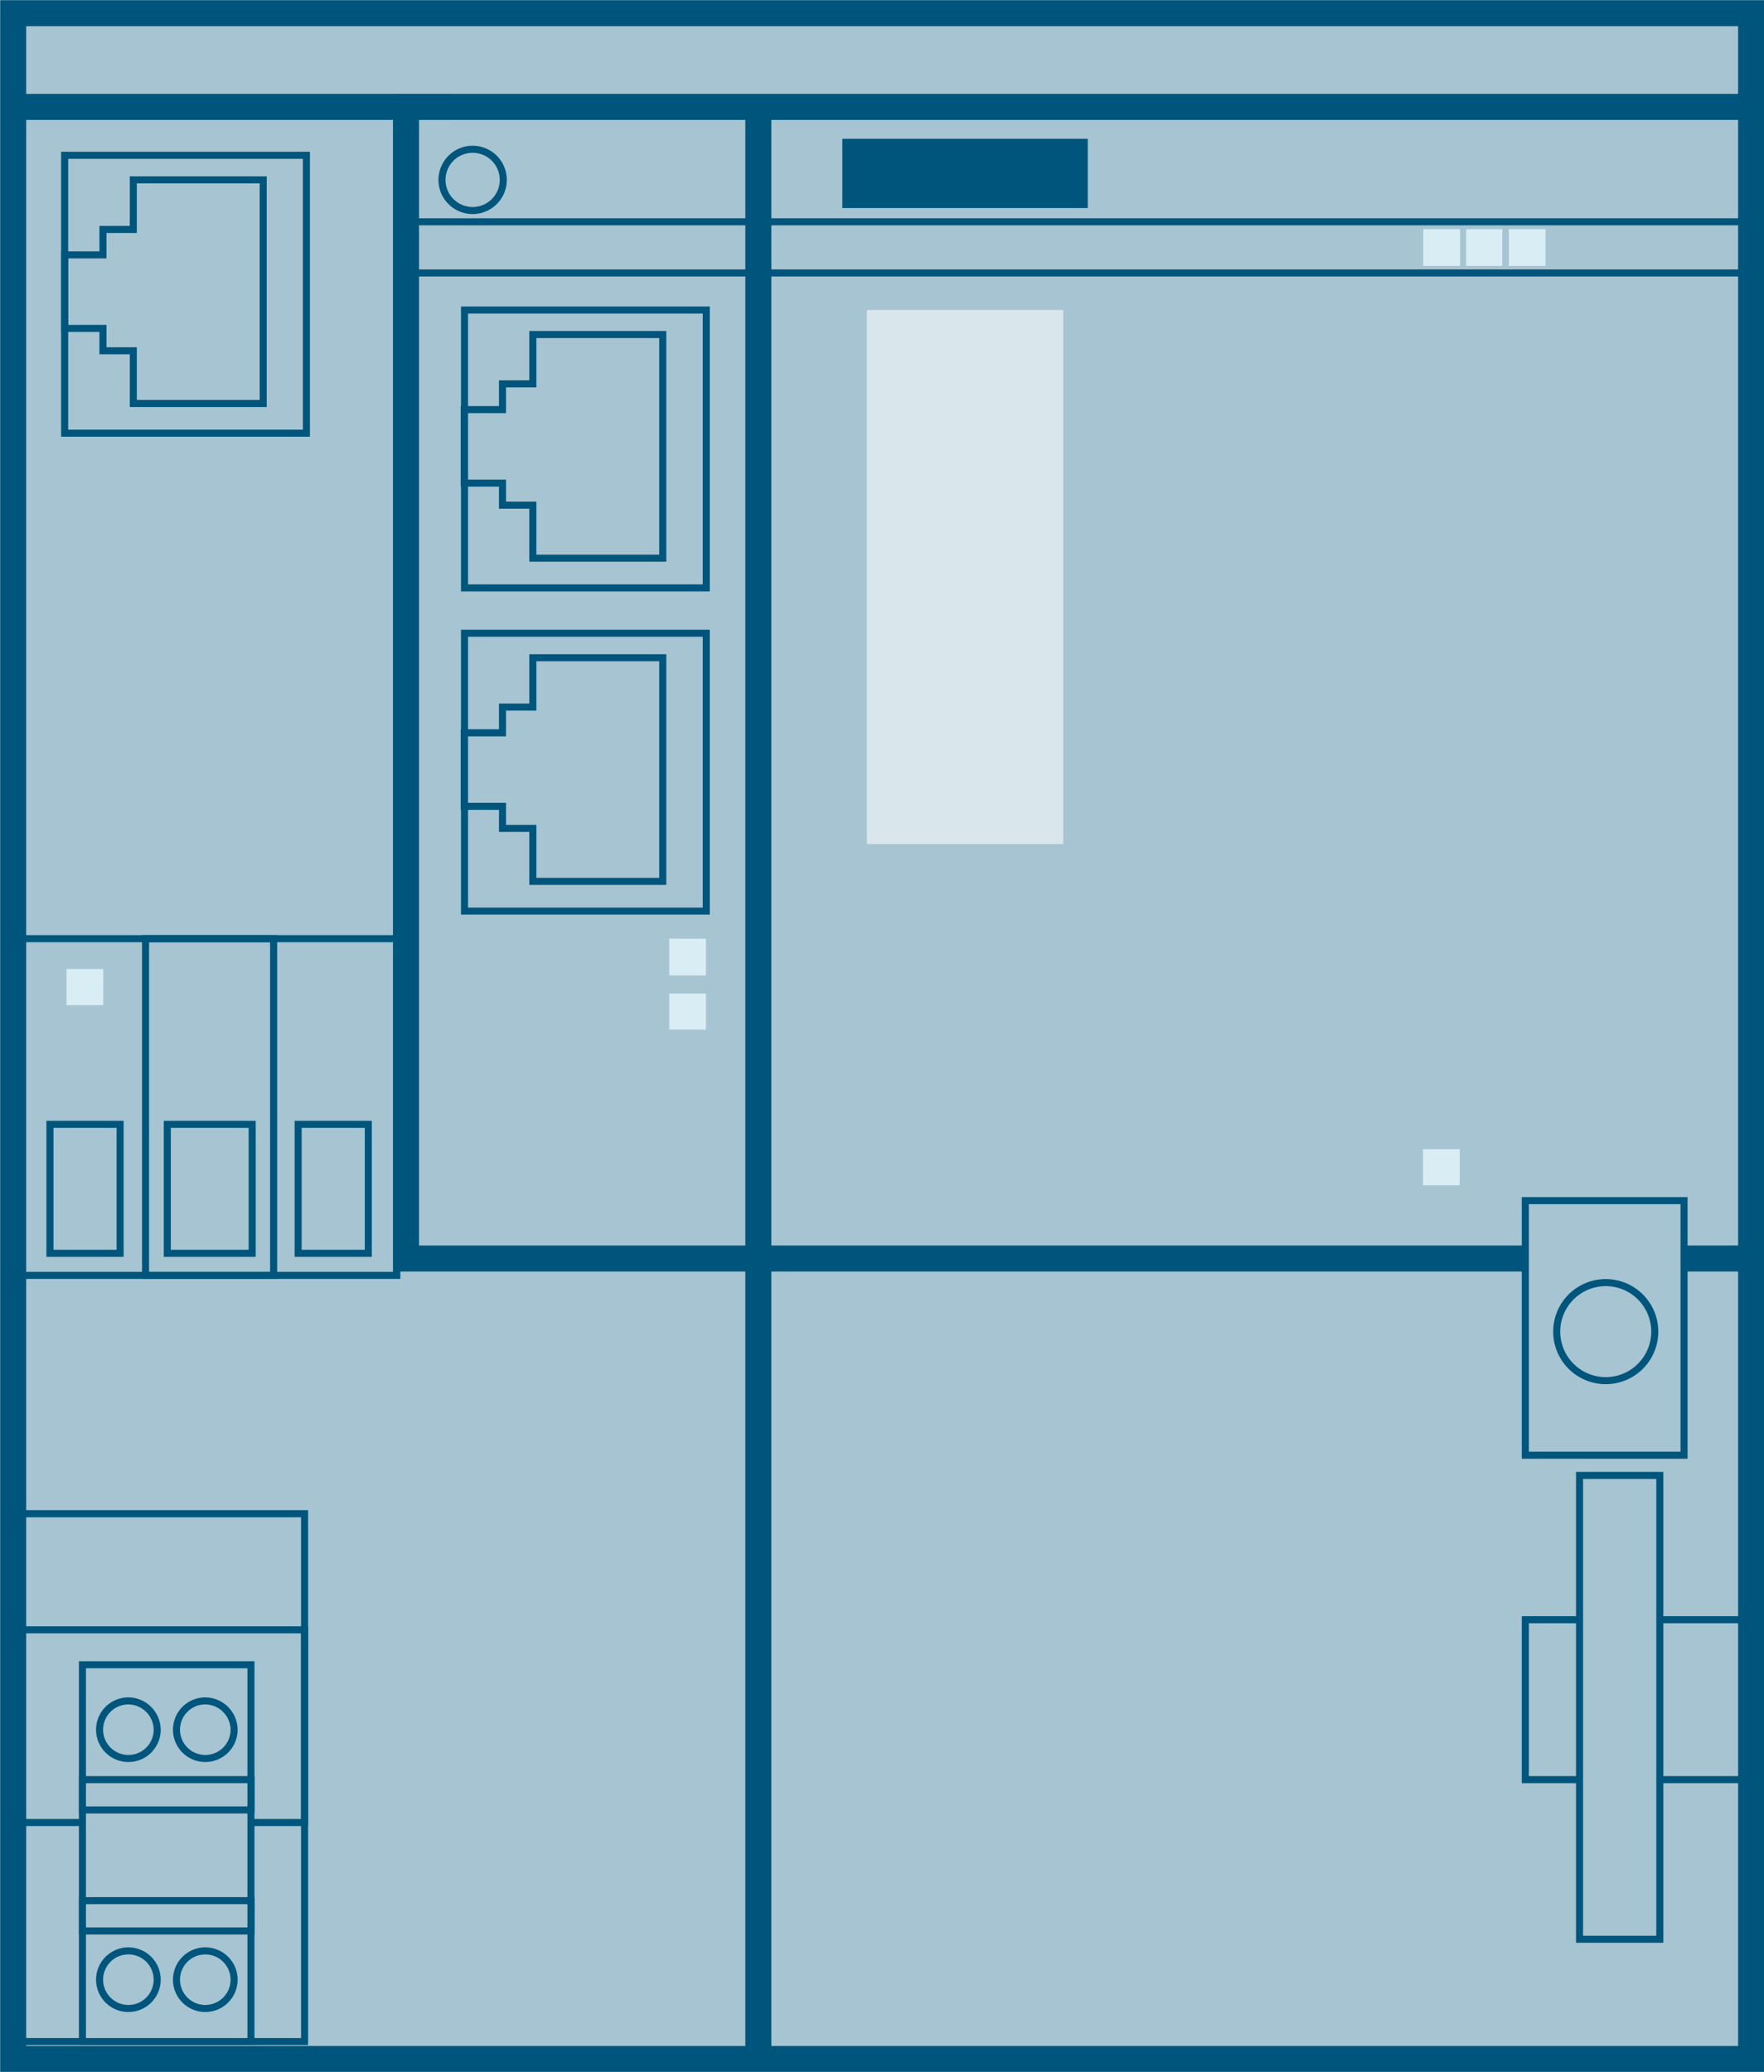 <svg xmlns="http://www.w3.org/2000/svg" viewBox="0 0 57.57 67.63"><defs><style>.cls-1,.cls-7,.cls-8{fill:#a6c4d1;}.cls-2{fill:#d9e6eb;}.cls-3{fill:#d9edf5;}.cls-4,.cls-5{fill:none;}.cls-4,.cls-5,.cls-7{stroke:#00557c;}.cls-4{stroke-width:0.85px;}.cls-5,.cls-7{stroke-width:0.23px;}.cls-6{fill:#00557c;}.cls-8{fill-rule:evenodd;}</style></defs><g id="Original"><rect class="cls-1" x="0.43" y="0.43" width="56.72" height="66.78"/><rect class="cls-2" x="28.29" y="10.12" width="6.41" height="17.43"/><rect class="cls-3" x="46.44" y="37.51" width="1.2" height="1.18"/><rect class="cls-3" x="47.85" y="7.48" width="1.18" height="1.2"/><rect class="cls-3" x="46.45" y="7.48" width="1.2" height="1.2"/><rect class="cls-3" x="49.24" y="7.48" width="1.2" height="1.2"/><rect class="cls-3" x="21.84" y="32.43" width="1.2" height="1.18"/><rect class="cls-3" x="21.84" y="30.64" width="1.2" height="1.2"/><line class="cls-4" x1="14.77" y1="3.49" x2="0.43" y2="3.49"/><line class="cls-1" x1="24.75" y1="3.49" x2="24.75" y2="67.21"/><line class="cls-4" x1="24.75" y1="3.49" x2="24.75" y2="67.21"/><line class="cls-5" x1="13.38" y1="8.91" x2="57.17" y2="8.91"/><line class="cls-5" x1="13.38" y1="7.24" x2="57.17" y2="7.24"/><rect class="cls-6" x="27.49" y="4.53" width="8.01" height="2.26"/><path class="cls-5" d="M384.39,158.88a1,1,0,1,1-1.93,0,1,1,0,0,1,1.93,0Z" transform="translate(-368 -153.27)"/><rect class="cls-5" x="0.43" y="49.41" width="9.51" height="17.23"/><rect class="cls-7" x="0.42" y="30.64" width="12.53" height="10.99"/><rect class="cls-5" x="49.78" y="52.87" width="7.5" height="5.22"/><rect class="cls-7" x="51.55" y="48.16" width="2.62" height="15.14"/><rect class="cls-5" x="0.43" y="53.2" width="9.51" height="6.29"/><rect class="cls-1" x="2.69" y="54.34" width="5.5" height="12.3"/><rect class="cls-5" x="2.69" y="54.34" width="5.5" height="12.3"/><path class="cls-8" d="M373.13,209.73a.94.94,0,1,1-.94-.94.95.95,0,0,1,.94.94" transform="translate(-368 -153.27)"/><path class="cls-5" d="M373.13,209.73a.94.94,0,1,1-.94-.94A.95.95,0,0,1,373.13,209.73Z" transform="translate(-368 -153.27)"/><path class="cls-8" d="M375.64,209.73a.94.94,0,1,1-.94-.94.95.95,0,0,1,.94.94" transform="translate(-368 -153.27)"/><path class="cls-5" d="M375.64,209.73a.94.94,0,1,1-.94-.94A.95.95,0,0,1,375.64,209.73Z" transform="translate(-368 -153.27)"/><path class="cls-8" d="M373.13,217.89a.94.94,0,1,1-.94-.94.94.94,0,0,1,.94.94" transform="translate(-368 -153.27)"/><path class="cls-5" d="M373.13,217.89a.94.94,0,1,1-.94-.94A.94.94,0,0,1,373.13,217.89Z" transform="translate(-368 -153.27)"/><path class="cls-8" d="M375.64,217.89a.94.94,0,1,1-.94-.94.94.94,0,0,1,.94.94" transform="translate(-368 -153.27)"/><path class="cls-5" d="M375.64,217.89a.94.94,0,1,1-.94-.94A.94.94,0,0,1,375.64,217.89Z" transform="translate(-368 -153.27)"/><rect class="cls-1" x="2.69" y="58.09" width="5.5" height="0.99"/><rect class="cls-5" x="2.69" y="58.09" width="5.5" height="0.99"/><rect class="cls-1" x="2.69" y="62.04" width="5.5" height="0.99"/><rect class="cls-5" x="2.69" y="62.04" width="5.5" height="0.99"/><rect class="cls-5" x="4.75" y="30.64" width="4.18" height="10.99"/><rect class="cls-5" x="5.46" y="36.7" width="2.77" height="4.21"/><rect class="cls-5" x="9.73" y="36.7" width="2.29" height="4.21"/><rect class="cls-5" x="1.63" y="36.7" width="2.29" height="4.21"/><rect class="cls-4" x="0.43" y="0.43" width="56.72" height="66.78"/><polyline class="cls-4" points="57.28 41.08 13.25 41.08 13.25 3.49 57.28 3.49"/><rect class="cls-3" x="2.17" y="31.63" width="1.2" height="1.18"/><rect class="cls-7" x="49.78" y="39.19" width="5.18" height="8.31"/><path class="cls-5" d="M422,196.61a1.6,1.6,0,1,1-3.19,0,1.6,1.6,0,0,1,3.19,0Z" transform="translate(-368 -153.27)"/><rect class="cls-5" x="2.11" y="5.07" width="7.89" height="9.07"/><polygon class="cls-5" points="4.35 5.87 4.35 7.49 3.36 7.49 3.36 8.32 2.11 8.32 2.11 10.72 3.36 10.72 3.36 11.45 4.35 11.45 4.35 13.17 8.59 13.17 8.59 5.87 4.35 5.87"/><rect class="cls-5" x="15.16" y="10.12" width="7.89" height="9.07"/><polygon class="cls-5" points="17.39 10.92 17.39 12.53 16.4 12.53 16.4 13.37 15.15 13.37 15.15 15.77 16.4 15.77 16.4 16.49 17.39 16.49 17.39 18.22 21.63 18.22 21.63 10.92 17.39 10.92"/><rect class="cls-5" x="15.16" y="20.67" width="7.89" height="9.07"/><polygon class="cls-5" points="17.39 21.47 17.39 23.08 16.4 23.08 16.4 23.92 15.15 23.92 15.15 26.32 16.4 26.32 16.4 27.04 17.39 27.04 17.39 28.77 21.63 28.77 21.63 21.47 17.39 21.47"/></g></svg>